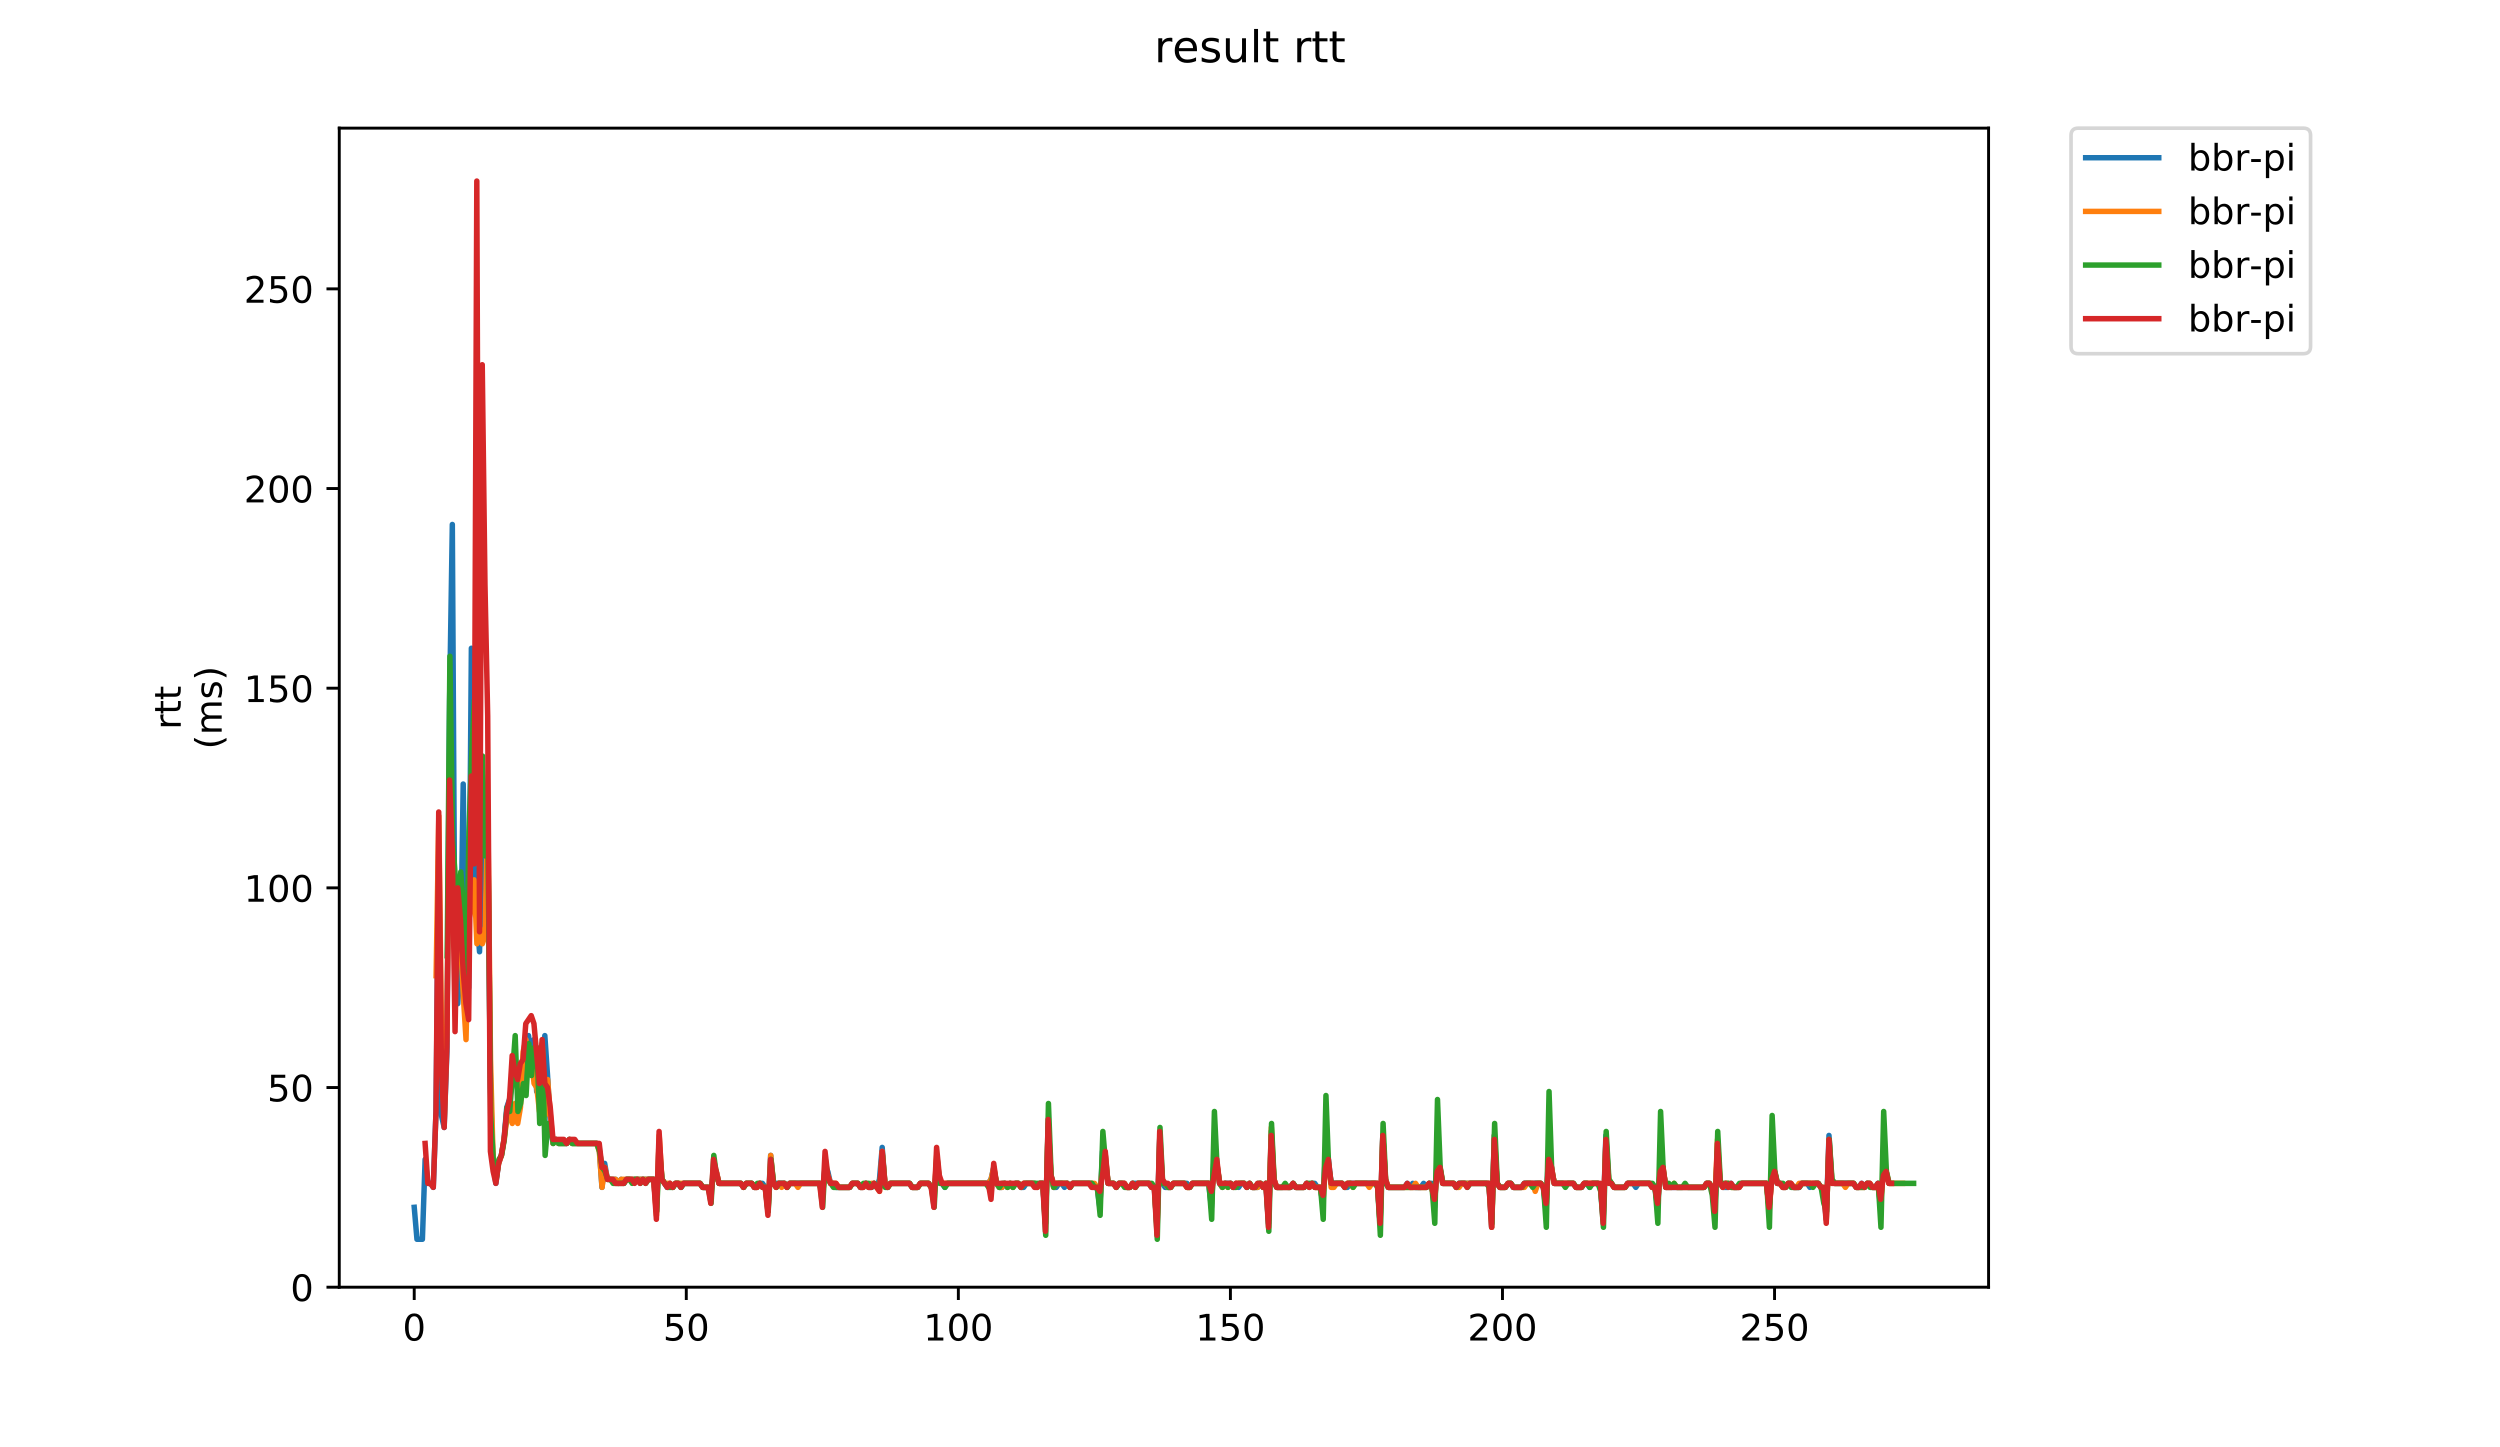 <?xml version="1.0" encoding="utf-8" standalone="no"?>
<!DOCTYPE svg PUBLIC "-//W3C//DTD SVG 1.1//EN"
  "http://www.w3.org/Graphics/SVG/1.1/DTD/svg11.dtd">
<!-- Created with matplotlib (https://matplotlib.org/) -->
<svg height="396pt" version="1.1" viewBox="0 0 684 396" width="684pt" xmlns="http://www.w3.org/2000/svg" xmlns:xlink="http://www.w3.org/1999/xlink">
 <defs>
  <style type="text/css">
*{stroke-linecap:butt;stroke-linejoin:round;}
  </style>
 </defs>
 <g id="figure_1">
  <g id="patch_1">
   <path d="M 0 396 
L 684 396 
L 684 0 
L 0 0 
z
" style="fill:#ffffff;"/>
  </g>
  <g id="axes_1">
   <g id="patch_2">
    <path d="M 92.824 352.174 
L 544.074 352.174 
L 544.074 35.062 
L 92.824 35.062 
z
" style="fill:#ffffff;"/>
   </g>
   <g id="matplotlib.axis_1">
    <g id="xtick_1">
     <g id="line2d_1">
      <defs>
       <path d="M 0 0 
L 0 3.5 
" id="mc54c607e08" style="stroke:#000000;stroke-width:0.8;"/>
      </defs>
      <g>
       <use style="stroke:#000000;stroke-width:0.8;" x="113.331" xlink:href="#mc54c607e08" y="352.174"/>
      </g>
     </g>
     <g id="text_1">
      <!-- 0 -->
      <defs>
       <path d="M 31.781 66.406 
Q 24.172 66.406 20.328 58.906 
Q 16.5 51.422 16.5 36.375 
Q 16.5 21.391 20.328 13.891 
Q 24.172 6.391 31.781 6.391 
Q 39.453 6.391 43.281 13.891 
Q 47.125 21.391 47.125 36.375 
Q 47.125 51.422 43.281 58.906 
Q 39.453 66.406 31.781 66.406 
z
M 31.781 74.219 
Q 44.047 74.219 50.516 64.516 
Q 56.984 54.828 56.984 36.375 
Q 56.984 17.969 50.516 8.266 
Q 44.047 -1.422 31.781 -1.422 
Q 19.531 -1.422 13.062 8.266 
Q 6.594 17.969 6.594 36.375 
Q 6.594 54.828 13.062 64.516 
Q 19.531 74.219 31.781 74.219 
z
" id="DejaVuSans-48"/>
      </defs>
      <g transform="translate(110.15 366.773)scale(0.1 -0.1)">
       <use xlink:href="#DejaVuSans-48"/>
      </g>
     </g>
    </g>
    <g id="xtick_2">
     <g id="line2d_2">
      <g>
       <use style="stroke:#000000;stroke-width:0.8;" x="187.768" xlink:href="#mc54c607e08" y="352.174"/>
      </g>
     </g>
     <g id="text_2">
      <!-- 50 -->
      <defs>
       <path d="M 10.797 72.906 
L 49.516 72.906 
L 49.516 64.594 
L 19.828 64.594 
L 19.828 46.734 
Q 21.969 47.469 24.109 47.828 
Q 26.266 48.188 28.422 48.188 
Q 40.625 48.188 47.75 41.5 
Q 54.891 34.812 54.891 23.391 
Q 54.891 11.625 47.562 5.094 
Q 40.234 -1.422 26.906 -1.422 
Q 22.312 -1.422 17.547 -0.641 
Q 12.797 0.141 7.719 1.703 
L 7.719 11.625 
Q 12.109 9.234 16.797 8.062 
Q 21.484 6.891 26.703 6.891 
Q 35.156 6.891 40.078 11.328 
Q 45.016 15.766 45.016 23.391 
Q 45.016 31 40.078 35.438 
Q 35.156 39.891 26.703 39.891 
Q 22.75 39.891 18.812 39.016 
Q 14.891 38.141 10.797 36.281 
z
" id="DejaVuSans-53"/>
      </defs>
      <g transform="translate(181.405 366.773)scale(0.1 -0.1)">
       <use xlink:href="#DejaVuSans-53"/>
       <use x="63.623" xlink:href="#DejaVuSans-48"/>
      </g>
     </g>
    </g>
    <g id="xtick_3">
     <g id="line2d_3">
      <g>
       <use style="stroke:#000000;stroke-width:0.8;" x="262.204" xlink:href="#mc54c607e08" y="352.174"/>
      </g>
     </g>
     <g id="text_3">
      <!-- 100 -->
      <defs>
       <path d="M 12.406 8.297 
L 28.516 8.297 
L 28.516 63.922 
L 10.984 60.406 
L 10.984 69.391 
L 28.422 72.906 
L 38.281 72.906 
L 38.281 8.297 
L 54.391 8.297 
L 54.391 0 
L 12.406 0 
z
" id="DejaVuSans-49"/>
      </defs>
      <g transform="translate(252.661 366.773)scale(0.1 -0.1)">
       <use xlink:href="#DejaVuSans-49"/>
       <use x="63.623" xlink:href="#DejaVuSans-48"/>
       <use x="127.246" xlink:href="#DejaVuSans-48"/>
      </g>
     </g>
    </g>
    <g id="xtick_4">
     <g id="line2d_4">
      <g>
       <use style="stroke:#000000;stroke-width:0.8;" x="336.641" xlink:href="#mc54c607e08" y="352.174"/>
      </g>
     </g>
     <g id="text_4">
      <!-- 150 -->
      <g transform="translate(327.098 366.773)scale(0.1 -0.1)">
       <use xlink:href="#DejaVuSans-49"/>
       <use x="63.623" xlink:href="#DejaVuSans-53"/>
       <use x="127.246" xlink:href="#DejaVuSans-48"/>
      </g>
     </g>
    </g>
    <g id="xtick_5">
     <g id="line2d_5">
      <g>
       <use style="stroke:#000000;stroke-width:0.8;" x="411.078" xlink:href="#mc54c607e08" y="352.174"/>
      </g>
     </g>
     <g id="text_5">
      <!-- 200 -->
      <defs>
       <path d="M 19.188 8.297 
L 53.609 8.297 
L 53.609 0 
L 7.328 0 
L 7.328 8.297 
Q 12.938 14.109 22.625 23.891 
Q 32.328 33.688 34.812 36.531 
Q 39.547 41.844 41.422 45.531 
Q 43.312 49.219 43.312 52.781 
Q 43.312 58.594 39.234 62.25 
Q 35.156 65.922 28.609 65.922 
Q 23.969 65.922 18.812 64.312 
Q 13.672 62.703 7.812 59.422 
L 7.812 69.391 
Q 13.766 71.781 18.938 73 
Q 24.125 74.219 28.422 74.219 
Q 39.75 74.219 46.484 68.547 
Q 53.219 62.891 53.219 53.422 
Q 53.219 48.922 51.531 44.891 
Q 49.859 40.875 45.406 35.406 
Q 44.188 33.984 37.641 27.219 
Q 31.109 20.453 19.188 8.297 
z
" id="DejaVuSans-50"/>
      </defs>
      <g transform="translate(401.534 366.773)scale(0.1 -0.1)">
       <use xlink:href="#DejaVuSans-50"/>
       <use x="63.623" xlink:href="#DejaVuSans-48"/>
       <use x="127.246" xlink:href="#DejaVuSans-48"/>
      </g>
     </g>
    </g>
    <g id="xtick_6">
     <g id="line2d_6">
      <g>
       <use style="stroke:#000000;stroke-width:0.8;" x="485.515" xlink:href="#mc54c607e08" y="352.174"/>
      </g>
     </g>
     <g id="text_6">
      <!-- 250 -->
      <g transform="translate(475.971 366.773)scale(0.1 -0.1)">
       <use xlink:href="#DejaVuSans-50"/>
       <use x="63.623" xlink:href="#DejaVuSans-53"/>
       <use x="127.246" xlink:href="#DejaVuSans-48"/>
      </g>
     </g>
    </g>
   </g>
   <g id="matplotlib.axis_2">
    <g id="ytick_1">
     <g id="line2d_7">
      <defs>
       <path d="M 0 0 
L -3.5 0 
" id="m0724aa319a" style="stroke:#000000;stroke-width:0.8;"/>
      </defs>
      <g>
       <use style="stroke:#000000;stroke-width:0.8;" x="92.824" xlink:href="#m0724aa319a" y="352.174"/>
      </g>
     </g>
     <g id="text_7">
      <!-- 0 -->
      <g transform="translate(79.461 355.973)scale(0.1 -0.1)">
       <use xlink:href="#DejaVuSans-48"/>
      </g>
     </g>
    </g>
    <g id="ytick_2">
     <g id="line2d_8">
      <g>
       <use style="stroke:#000000;stroke-width:0.8;" x="92.824" xlink:href="#m0724aa319a" y="297.547"/>
      </g>
     </g>
     <g id="text_8">
      <!-- 50 -->
      <g transform="translate(73.099 301.346)scale(0.1 -0.1)">
       <use xlink:href="#DejaVuSans-53"/>
       <use x="63.623" xlink:href="#DejaVuSans-48"/>
      </g>
     </g>
    </g>
    <g id="ytick_3">
     <g id="line2d_9">
      <g>
       <use style="stroke:#000000;stroke-width:0.8;" x="92.824" xlink:href="#m0724aa319a" y="242.92"/>
      </g>
     </g>
     <g id="text_9">
      <!-- 100 -->
      <g transform="translate(66.736 246.719)scale(0.1 -0.1)">
       <use xlink:href="#DejaVuSans-49"/>
       <use x="63.623" xlink:href="#DejaVuSans-48"/>
       <use x="127.246" xlink:href="#DejaVuSans-48"/>
      </g>
     </g>
    </g>
    <g id="ytick_4">
     <g id="line2d_10">
      <g>
       <use style="stroke:#000000;stroke-width:0.8;" x="92.824" xlink:href="#m0724aa319a" y="188.292"/>
      </g>
     </g>
     <g id="text_10">
      <!-- 150 -->
      <g transform="translate(66.736 192.091)scale(0.1 -0.1)">
       <use xlink:href="#DejaVuSans-49"/>
       <use x="63.623" xlink:href="#DejaVuSans-53"/>
       <use x="127.246" xlink:href="#DejaVuSans-48"/>
      </g>
     </g>
    </g>
    <g id="ytick_5">
     <g id="line2d_11">
      <g>
       <use style="stroke:#000000;stroke-width:0.8;" x="92.824" xlink:href="#m0724aa319a" y="133.665"/>
      </g>
     </g>
     <g id="text_11">
      <!-- 200 -->
      <g transform="translate(66.736 137.464)scale(0.1 -0.1)">
       <use xlink:href="#DejaVuSans-50"/>
       <use x="63.623" xlink:href="#DejaVuSans-48"/>
       <use x="127.246" xlink:href="#DejaVuSans-48"/>
      </g>
     </g>
    </g>
    <g id="ytick_6">
     <g id="line2d_12">
      <g>
       <use style="stroke:#000000;stroke-width:0.8;" x="92.824" xlink:href="#m0724aa319a" y="79.038"/>
      </g>
     </g>
     <g id="text_12">
      <!-- 250 -->
      <g transform="translate(66.736 82.837)scale(0.1 -0.1)">
       <use xlink:href="#DejaVuSans-50"/>
       <use x="63.623" xlink:href="#DejaVuSans-53"/>
       <use x="127.246" xlink:href="#DejaVuSans-48"/>
      </g>
     </g>
    </g>
    <g id="text_13">
     <!-- rtt -->
     <defs>
      <path d="M 41.109 46.297 
Q 39.594 47.172 37.812 47.578 
Q 36.031 48 33.891 48 
Q 26.266 48 22.188 43.047 
Q 18.109 38.094 18.109 28.812 
L 18.109 0 
L 9.078 0 
L 9.078 54.688 
L 18.109 54.688 
L 18.109 46.188 
Q 20.953 51.172 25.484 53.578 
Q 30.031 56 36.531 56 
Q 37.453 56 38.578 55.875 
Q 39.703 55.766 41.062 55.516 
z
" id="DejaVuSans-114"/>
      <path d="M 18.312 70.219 
L 18.312 54.688 
L 36.812 54.688 
L 36.812 47.703 
L 18.312 47.703 
L 18.312 18.016 
Q 18.312 11.328 20.141 9.422 
Q 21.969 7.516 27.594 7.516 
L 36.812 7.516 
L 36.812 0 
L 27.594 0 
Q 17.188 0 13.234 3.875 
Q 9.281 7.766 9.281 18.016 
L 9.281 47.703 
L 2.688 47.703 
L 2.688 54.688 
L 9.281 54.688 
L 9.281 70.219 
z
" id="DejaVuSans-116"/>
     </defs>
     <g transform="translate(49.459 199.594)rotate(-90)scale(0.1 -0.1)">
      <use xlink:href="#DejaVuSans-114"/>
      <use x="41.113" xlink:href="#DejaVuSans-116"/>
      <use x="80.322" xlink:href="#DejaVuSans-116"/>
     </g>
     <!-- (ms) -->
     <defs>
      <path d="M 31 75.875 
Q 24.469 64.656 21.281 53.656 
Q 18.109 42.672 18.109 31.391 
Q 18.109 20.125 21.312 9.062 
Q 24.516 -2 31 -13.188 
L 23.188 -13.188 
Q 15.875 -1.703 12.234 9.375 
Q 8.594 20.453 8.594 31.391 
Q 8.594 42.281 12.203 53.312 
Q 15.828 64.359 23.188 75.875 
z
" id="DejaVuSans-40"/>
      <path d="M 52 44.188 
Q 55.375 50.25 60.062 53.125 
Q 64.75 56 71.094 56 
Q 79.641 56 84.281 50.016 
Q 88.922 44.047 88.922 33.016 
L 88.922 0 
L 79.891 0 
L 79.891 32.719 
Q 79.891 40.578 77.094 44.375 
Q 74.312 48.188 68.609 48.188 
Q 61.625 48.188 57.562 43.547 
Q 53.516 38.922 53.516 30.906 
L 53.516 0 
L 44.484 0 
L 44.484 32.719 
Q 44.484 40.625 41.703 44.406 
Q 38.922 48.188 33.109 48.188 
Q 26.219 48.188 22.156 43.531 
Q 18.109 38.875 18.109 30.906 
L 18.109 0 
L 9.078 0 
L 9.078 54.688 
L 18.109 54.688 
L 18.109 46.188 
Q 21.188 51.219 25.484 53.609 
Q 29.781 56 35.688 56 
Q 41.656 56 45.828 52.969 
Q 50 49.953 52 44.188 
z
" id="DejaVuSans-109"/>
      <path d="M 44.281 53.078 
L 44.281 44.578 
Q 40.484 46.531 36.375 47.5 
Q 32.281 48.484 27.875 48.484 
Q 21.188 48.484 17.844 46.438 
Q 14.5 44.391 14.5 40.281 
Q 14.5 37.156 16.891 35.375 
Q 19.281 33.594 26.516 31.984 
L 29.594 31.297 
Q 39.156 29.25 43.188 25.516 
Q 47.219 21.781 47.219 15.094 
Q 47.219 7.469 41.188 3.016 
Q 35.156 -1.422 24.609 -1.422 
Q 20.219 -1.422 15.453 -0.562 
Q 10.688 0.297 5.422 2 
L 5.422 11.281 
Q 10.406 8.688 15.234 7.391 
Q 20.062 6.109 24.812 6.109 
Q 31.156 6.109 34.562 8.281 
Q 37.984 10.453 37.984 14.406 
Q 37.984 18.062 35.516 20.016 
Q 33.062 21.969 24.703 23.781 
L 21.578 24.516 
Q 13.234 26.266 9.516 29.906 
Q 5.812 33.547 5.812 39.891 
Q 5.812 47.609 11.281 51.797 
Q 16.75 56 26.812 56 
Q 31.781 56 36.172 55.266 
Q 40.578 54.547 44.281 53.078 
z
" id="DejaVuSans-115"/>
      <path d="M 8.016 75.875 
L 15.828 75.875 
Q 23.141 64.359 26.781 53.312 
Q 30.422 42.281 30.422 31.391 
Q 30.422 20.453 26.781 9.375 
Q 23.141 -1.703 15.828 -13.188 
L 8.016 -13.188 
Q 14.5 -2 17.703 9.062 
Q 20.906 20.125 20.906 31.391 
Q 20.906 42.672 17.703 53.656 
Q 14.5 64.656 8.016 75.875 
z
" id="DejaVuSans-41"/>
     </defs>
     <g transform="translate(60.657 204.995)rotate(-90)scale(0.1 -0.1)">
      <use xlink:href="#DejaVuSans-40"/>
      <use x="39.014" xlink:href="#DejaVuSans-109"/>
      <use x="136.426" xlink:href="#DejaVuSans-115"/>
      <use x="188.525" xlink:href="#DejaVuSans-41"/>
     </g>
    </g>
   </g>
   <g id="line2d_13">
    <path clip-path="url(#pf3ea053a71)" d="M 113.335 330.323 
L 114.08 339.064 
L 115.568 339.064 
L 116.313 317.213 
L 117.057 323.768 
L 117.801 323.768 
L 118.546 324.861 
L 119.29 304.102 
L 120.035 233.087 
L 120.779 305.195 
L 121.523 308.472 
L 122.268 287.714 
L 123.012 191.57 
L 123.756 143.498 
L 124.501 271.326 
L 125.245 274.603 
L 125.99 262.585 
L 126.734 214.513 
L 127.478 272.418 
L 128.223 270.233 
L 128.967 177.367 
L 129.711 234.179 
L 130.456 251.66 
L 131.2 260.4 
L 131.944 234.179 
L 132.689 234.179 
L 133.433 224.346 
L 134.178 297.547 
L 134.922 318.305 
L 135.666 323.768 
L 136.411 318.305 
L 137.155 316.12 
L 137.899 311.75 
L 138.644 303.01 
L 139.388 300.824 
L 140.133 296.454 
L 140.877 294.269 
L 141.621 294.269 
L 142.366 293.177 
L 143.11 295.362 
L 143.854 285.529 
L 144.599 283.344 
L 145.343 288.806 
L 146.087 284.436 
L 146.832 298.639 
L 147.576 298.639 
L 148.321 292.084 
L 149.065 283.344 
L 149.809 294.269 
L 150.554 307.38 
L 151.298 312.842 
L 152.042 311.75 
L 152.787 312.842 
L 155.02 312.842 
L 155.764 311.75 
L 156.509 312.842 
L 163.208 312.842 
L 163.952 313.935 
L 164.697 324.861 
L 165.441 318.305 
L 166.185 322.675 
L 168.419 322.675 
L 169.163 323.768 
L 169.907 322.675 
L 170.652 323.768 
L 171.396 322.675 
L 178.84 322.675 
L 179.584 331.416 
L 180.328 312.842 
L 181.073 322.675 
L 182.562 324.861 
L 183.306 323.768 
L 184.05 324.861 
L 184.795 323.768 
L 185.539 323.768 
L 186.283 324.861 
L 187.028 323.768 
L 191.494 323.768 
L 192.238 324.861 
L 193.727 324.861 
L 194.471 327.046 
L 195.216 320.49 
L 195.96 320.49 
L 196.705 323.768 
L 202.659 323.768 
L 203.404 324.861 
L 204.148 323.768 
L 205.637 323.768 
L 206.381 324.861 
L 207.126 324.861 
L 207.87 323.768 
L 208.614 323.768 
L 209.359 324.861 
L 210.103 331.416 
L 210.848 316.12 
L 211.592 323.768 
L 214.569 323.768 
L 215.314 324.861 
L 216.058 323.768 
L 224.246 323.768 
L 224.991 327.046 
L 225.735 319.398 
L 226.479 320.49 
L 227.224 323.768 
L 227.968 323.768 
L 228.712 324.861 
L 232.434 324.861 
L 233.179 323.768 
L 234.667 323.768 
L 235.412 324.861 
L 236.156 324.861 
L 236.9 323.768 
L 237.645 324.861 
L 238.389 324.861 
L 239.133 323.768 
L 239.878 324.861 
L 240.622 322.675 
L 241.367 313.935 
L 242.111 323.768 
L 242.855 324.861 
L 243.6 323.768 
L 248.81 323.768 
L 249.555 324.861 
L 251.043 324.861 
L 251.788 323.768 
L 254.021 323.768 
L 254.765 324.861 
L 255.51 327.046 
L 256.254 318.305 
L 256.998 322.675 
L 258.487 324.861 
L 259.231 323.768 
L 270.397 323.768 
L 271.141 322.675 
L 271.886 319.398 
L 272.63 323.768 
L 273.374 324.861 
L 274.119 324.861 
L 274.863 323.768 
L 275.608 324.861 
L 276.352 323.768 
L 277.096 324.861 
L 277.841 323.768 
L 278.585 323.768 
L 279.329 324.861 
L 280.074 324.861 
L 280.818 323.768 
L 283.051 323.768 
L 283.796 324.861 
L 284.54 323.768 
L 285.284 323.768 
L 286.029 334.693 
L 286.773 308.472 
L 287.517 321.583 
L 288.262 324.861 
L 289.006 324.861 
L 289.751 323.768 
L 290.495 323.768 
L 291.239 324.861 
L 291.984 323.768 
L 292.728 324.861 
L 293.472 323.768 
L 298.683 323.768 
L 299.427 324.861 
L 300.172 324.861 
L 300.916 330.323 
L 301.66 315.028 
L 302.405 316.12 
L 303.149 323.768 
L 304.638 323.768 
L 305.382 324.861 
L 306.127 323.768 
L 307.615 323.768 
L 308.36 324.861 
L 309.104 324.861 
L 309.848 323.768 
L 314.315 323.768 
L 315.059 324.861 
L 315.803 324.861 
L 316.548 335.786 
L 317.292 311.75 
L 318.037 323.768 
L 318.781 324.861 
L 320.27 324.861 
L 321.014 323.768 
L 324.736 323.768 
L 325.48 324.861 
L 326.225 323.768 
L 330.691 323.768 
L 331.435 330.323 
L 332.18 316.12 
L 332.924 318.305 
L 333.668 323.768 
L 334.413 324.861 
L 335.157 323.768 
L 336.646 323.768 
L 337.39 324.861 
L 338.134 323.768 
L 338.879 324.861 
L 339.623 323.768 
L 340.368 323.768 
L 341.112 324.861 
L 341.856 323.768 
L 342.601 324.861 
L 344.089 324.861 
L 344.834 323.768 
L 345.578 324.861 
L 346.323 323.768 
L 347.067 334.693 
L 347.811 309.565 
L 348.556 322.675 
L 349.3 324.861 
L 353.022 324.861 
L 353.766 323.768 
L 354.511 324.861 
L 356.744 324.861 
L 357.488 323.768 
L 358.232 324.861 
L 358.977 323.768 
L 359.721 323.768 
L 360.466 324.861 
L 361.21 324.861 
L 361.954 329.231 
L 362.699 313.935 
L 363.443 317.213 
L 364.187 323.768 
L 367.165 323.768 
L 367.909 324.861 
L 368.654 324.861 
L 369.398 323.768 
L 376.842 323.768 
L 377.586 334.693 
L 378.33 310.657 
L 379.075 322.675 
L 379.819 324.861 
L 384.285 324.861 
L 385.03 323.768 
L 385.774 324.861 
L 386.518 323.768 
L 387.263 324.861 
L 388.752 324.861 
L 389.496 323.768 
L 390.24 324.861 
L 390.985 323.768 
L 391.729 323.768 
L 392.473 330.323 
L 393.218 317.213 
L 393.962 319.398 
L 394.706 323.768 
L 397.684 323.768 
L 398.428 324.861 
L 399.173 323.768 
L 407.361 323.768 
L 408.105 335.786 
L 408.849 310.657 
L 409.594 323.768 
L 410.338 324.861 
L 411.827 324.861 
L 412.571 323.768 
L 413.316 323.768 
L 414.06 324.861 
L 416.293 324.861 
L 417.037 323.768 
L 421.504 323.768 
L 422.248 324.861 
L 422.992 331.416 
L 423.737 313.935 
L 424.481 319.398 
L 425.226 323.768 
L 430.436 323.768 
L 431.18 324.861 
L 432.669 324.861 
L 433.414 323.768 
L 434.158 323.768 
L 434.902 324.861 
L 435.647 323.768 
L 437.135 323.768 
L 437.88 324.861 
L 438.624 333.601 
L 439.369 310.657 
L 440.113 322.675 
L 441.602 324.861 
L 444.579 324.861 
L 445.323 323.768 
L 446.812 323.768 
L 447.557 324.861 
L 448.301 323.768 
L 451.278 323.768 
L 452.023 324.861 
L 452.767 324.861 
L 453.512 330.323 
L 454.256 319.398 
L 455 319.398 
L 455.745 324.861 
L 466.166 324.861 
L 466.91 323.768 
L 467.655 323.768 
L 468.399 324.861 
L 469.143 331.416 
L 469.888 315.028 
L 470.632 323.768 
L 471.376 324.861 
L 472.865 324.861 
L 473.609 323.768 
L 474.354 324.861 
L 475.843 324.861 
L 476.587 323.768 
L 483.286 323.768 
L 484.031 330.323 
L 484.775 322.675 
L 485.519 320.49 
L 486.264 323.768 
L 487.008 323.768 
L 487.752 324.861 
L 488.497 324.861 
L 489.241 323.768 
L 489.986 323.768 
L 490.73 324.861 
L 492.219 324.861 
L 492.963 323.768 
L 494.452 323.768 
L 495.196 324.861 
L 495.941 323.768 
L 497.429 323.768 
L 498.918 325.953 
L 499.662 333.601 
L 500.407 310.657 
L 501.151 322.675 
L 501.895 323.768 
L 507.106 323.768 
L 507.85 324.861 
L 508.595 324.861 
L 509.339 323.768 
L 510.084 324.861 
L 510.828 323.768 
L 511.572 323.768 
L 512.317 324.861 
L 513.061 324.861 
L 513.805 323.768 
L 514.55 330.323 
L 514.55 330.323 
" style="fill:none;stroke:#1f77b4;stroke-linecap:square;stroke-width:1.5;"/>
   </g>
   <g id="line2d_14">
    <path clip-path="url(#pf3ea053a71)" d="M 119.316 266.956 
L 120.06 223.254 
L 120.804 284.436 
L 121.549 306.287 
L 122.293 280.066 
L 123.037 205.773 
L 123.782 248.382 
L 124.526 257.123 
L 125.27 258.215 
L 126.015 257.123 
L 126.759 272.418 
L 127.504 284.436 
L 128.248 251.66 
L 128.992 248.382 
L 129.737 240.734 
L 130.481 258.215 
L 131.225 253.845 
L 131.97 258.215 
L 132.714 256.03 
L 133.459 221.069 
L 134.203 289.899 
L 134.947 318.305 
L 135.692 322.675 
L 136.436 318.305 
L 137.18 316.12 
L 137.925 311.75 
L 138.669 306.287 
L 139.413 305.195 
L 140.158 307.38 
L 140.902 301.917 
L 141.647 307.38 
L 142.391 303.01 
L 143.135 287.714 
L 143.88 284.436 
L 144.624 290.992 
L 145.368 288.806 
L 146.113 296.454 
L 146.857 297.547 
L 147.602 304.102 
L 148.346 285.529 
L 149.09 305.195 
L 149.835 295.362 
L 150.579 305.195 
L 151.323 312.842 
L 152.068 311.75 
L 152.812 312.842 
L 155.045 312.842 
L 155.79 311.75 
L 156.534 312.842 
L 163.233 312.842 
L 163.978 315.028 
L 164.722 324.861 
L 165.466 319.398 
L 166.211 322.675 
L 168.444 322.675 
L 169.188 323.768 
L 169.933 322.675 
L 178.865 322.675 
L 179.609 332.508 
L 180.354 310.657 
L 181.098 322.675 
L 181.842 323.768 
L 183.331 323.768 
L 184.076 324.861 
L 184.82 323.768 
L 191.519 323.768 
L 192.264 324.861 
L 193.752 324.861 
L 194.497 325.953 
L 195.241 321.583 
L 195.985 320.49 
L 196.73 323.768 
L 202.685 323.768 
L 203.429 324.861 
L 204.173 323.768 
L 205.662 323.768 
L 206.407 324.861 
L 207.151 324.861 
L 207.895 323.768 
L 208.64 324.861 
L 209.384 324.861 
L 210.128 331.416 
L 210.873 316.12 
L 211.617 323.768 
L 212.362 324.861 
L 213.106 323.768 
L 213.85 324.861 
L 214.595 323.768 
L 215.339 324.861 
L 216.083 323.768 
L 217.572 323.768 
L 218.316 324.861 
L 219.061 323.768 
L 224.271 323.768 
L 225.016 327.046 
L 225.76 320.49 
L 226.505 321.583 
L 227.249 323.768 
L 228.738 323.768 
L 229.482 324.861 
L 232.459 324.861 
L 233.204 323.768 
L 234.693 323.768 
L 235.437 324.861 
L 236.181 324.861 
L 236.926 323.768 
L 237.67 324.861 
L 238.414 323.768 
L 239.159 323.768 
L 240.648 325.953 
L 241.392 315.028 
L 242.136 323.768 
L 242.881 324.861 
L 243.625 323.768 
L 248.836 323.768 
L 249.58 324.861 
L 251.069 324.861 
L 251.813 323.768 
L 254.046 323.768 
L 254.791 324.861 
L 255.535 328.138 
L 256.279 316.12 
L 257.024 322.675 
L 257.768 323.768 
L 270.422 323.768 
L 271.167 322.675 
L 271.911 319.398 
L 272.655 323.768 
L 273.4 324.861 
L 274.144 324.861 
L 274.888 323.768 
L 275.633 324.861 
L 276.377 323.768 
L 277.122 324.861 
L 277.866 323.768 
L 278.61 323.768 
L 279.355 324.861 
L 280.099 323.768 
L 283.077 323.768 
L 283.821 324.861 
L 284.565 323.768 
L 285.31 323.768 
L 286.054 334.693 
L 286.798 307.38 
L 287.543 321.583 
L 288.287 324.861 
L 289.031 323.768 
L 292.009 323.768 
L 292.753 324.861 
L 293.498 323.768 
L 299.453 323.768 
L 300.197 324.861 
L 300.941 329.231 
L 301.686 316.12 
L 302.43 316.12 
L 303.174 323.768 
L 304.663 323.768 
L 305.408 324.861 
L 306.152 323.768 
L 307.641 323.768 
L 308.385 324.861 
L 309.129 324.861 
L 309.874 323.768 
L 310.618 324.861 
L 311.363 323.768 
L 314.34 323.768 
L 315.084 324.861 
L 315.829 324.861 
L 316.573 335.786 
L 317.317 311.75 
L 318.062 323.768 
L 318.806 323.768 
L 319.551 324.861 
L 320.295 324.861 
L 321.039 323.768 
L 324.017 323.768 
L 324.761 324.861 
L 325.506 324.861 
L 326.25 323.768 
L 330.716 323.768 
L 331.46 329.231 
L 332.205 317.213 
L 332.949 318.305 
L 333.694 323.768 
L 334.438 324.861 
L 335.182 323.768 
L 335.927 324.861 
L 336.671 323.768 
L 337.415 324.861 
L 338.16 323.768 
L 340.393 323.768 
L 341.137 324.861 
L 341.882 323.768 
L 342.626 324.861 
L 344.115 324.861 
L 344.859 323.768 
L 345.603 324.861 
L 346.348 323.768 
L 347.092 333.601 
L 347.837 308.472 
L 348.581 322.675 
L 349.325 324.861 
L 353.047 324.861 
L 353.792 323.768 
L 354.536 324.861 
L 356.769 324.861 
L 357.513 323.768 
L 358.258 324.861 
L 359.002 323.768 
L 359.746 324.861 
L 361.235 324.861 
L 361.98 329.231 
L 362.724 315.028 
L 363.468 318.305 
L 364.213 324.861 
L 364.957 324.861 
L 365.701 323.768 
L 367.19 323.768 
L 367.935 324.861 
L 368.679 323.768 
L 369.423 323.768 
L 370.168 324.861 
L 370.912 323.768 
L 373.889 323.768 
L 374.634 324.861 
L 375.378 323.768 
L 376.867 323.768 
L 377.611 334.693 
L 378.356 310.657 
L 379.1 322.675 
L 379.844 324.861 
L 386.544 324.861 
L 387.288 323.768 
L 388.032 324.861 
L 390.266 324.861 
L 391.01 323.768 
L 391.754 324.861 
L 392.499 329.231 
L 393.243 318.305 
L 393.987 319.398 
L 394.732 323.768 
L 397.709 323.768 
L 398.454 324.861 
L 399.198 324.861 
L 399.942 323.768 
L 407.386 323.768 
L 408.13 335.786 
L 408.875 310.657 
L 409.619 323.768 
L 410.363 324.861 
L 411.852 324.861 
L 412.597 323.768 
L 413.341 323.768 
L 414.085 324.861 
L 417.063 324.861 
L 417.807 323.768 
L 419.296 323.768 
L 420.04 325.953 
L 420.785 323.768 
L 421.529 323.768 
L 422.273 324.861 
L 423.018 330.323 
L 423.762 316.12 
L 424.506 319.398 
L 425.251 323.768 
L 430.461 323.768 
L 431.206 324.861 
L 432.695 324.861 
L 433.439 323.768 
L 437.161 323.768 
L 437.905 324.861 
L 438.649 332.508 
L 439.394 311.75 
L 440.138 322.675 
L 441.627 324.861 
L 444.604 324.861 
L 445.349 323.768 
L 451.304 323.768 
L 452.048 324.861 
L 452.792 324.861 
L 453.537 329.231 
L 454.281 319.398 
L 455.026 319.398 
L 455.77 324.861 
L 457.259 324.861 
L 458.003 323.768 
L 458.747 324.861 
L 466.191 324.861 
L 466.935 323.768 
L 467.68 323.768 
L 468.424 324.861 
L 469.169 329.231 
L 469.913 311.75 
L 470.657 323.768 
L 471.402 324.861 
L 472.146 323.768 
L 472.89 323.768 
L 473.635 324.861 
L 475.868 324.861 
L 476.612 323.768 
L 483.312 323.768 
L 484.056 331.416 
L 484.8 321.583 
L 485.545 320.49 
L 486.289 323.768 
L 487.033 323.768 
L 487.778 324.861 
L 488.522 324.861 
L 489.267 323.768 
L 490.011 323.768 
L 490.755 324.861 
L 491.5 324.861 
L 492.244 323.768 
L 497.455 323.768 
L 498.199 324.861 
L 498.943 324.861 
L 499.688 333.601 
L 500.432 311.75 
L 501.176 322.675 
L 501.921 323.768 
L 504.154 323.768 
L 504.898 324.861 
L 505.643 323.768 
L 507.131 323.768 
L 507.876 324.861 
L 510.109 324.861 
L 510.853 323.768 
L 511.598 323.768 
L 512.342 324.861 
L 513.831 324.861 
L 514.575 329.231 
L 515.319 319.398 
L 516.064 320.49 
L 516.808 323.768 
L 520.53 323.768 
L 520.53 323.768 
" style="fill:none;stroke:#ff7f0e;stroke-linecap:square;stroke-width:1.5;"/>
   </g>
   <g id="line2d_15">
    <path clip-path="url(#pf3ea053a71)" d="M 122.348 261.493 
L 123.092 179.552 
L 123.837 229.809 
L 125.326 250.567 
L 126.07 238.549 
L 126.814 248.382 
L 127.559 273.511 
L 128.303 227.624 
L 129.047 206.865 
L 129.792 191.57 
L 130.536 199.218 
L 131.28 239.642 
L 132.025 206.865 
L 132.769 234.179 
L 133.514 231.994 
L 134.258 305.195 
L 135.002 318.305 
L 135.747 322.675 
L 136.491 317.213 
L 137.235 316.12 
L 137.98 311.75 
L 138.724 303.01 
L 139.469 304.102 
L 140.957 283.344 
L 141.702 304.102 
L 142.446 301.917 
L 143.19 296.454 
L 143.935 299.732 
L 144.679 285.529 
L 145.423 294.269 
L 146.168 286.621 
L 146.912 286.621 
L 147.657 307.38 
L 148.401 286.621 
L 149.145 316.12 
L 149.89 307.38 
L 150.634 308.472 
L 151.378 312.842 
L 152.123 311.75 
L 152.867 312.842 
L 155.1 312.842 
L 155.845 311.75 
L 156.589 312.842 
L 163.288 312.842 
L 164.033 315.028 
L 164.777 319.398 
L 165.521 320.49 
L 166.266 322.675 
L 167.01 322.675 
L 167.755 323.768 
L 170.732 323.768 
L 171.476 322.675 
L 172.221 322.675 
L 172.965 323.768 
L 173.709 322.675 
L 174.454 322.675 
L 175.198 323.768 
L 175.943 322.675 
L 176.687 323.768 
L 177.431 322.675 
L 178.92 322.675 
L 179.664 331.416 
L 180.409 315.028 
L 181.153 322.675 
L 182.642 324.861 
L 184.131 324.861 
L 184.875 323.768 
L 185.619 323.768 
L 186.364 324.861 
L 187.108 323.768 
L 191.574 323.768 
L 192.319 324.861 
L 193.807 324.861 
L 194.552 329.231 
L 195.296 316.12 
L 196.041 321.583 
L 196.785 323.768 
L 202.74 323.768 
L 203.484 324.861 
L 204.229 323.768 
L 205.717 323.768 
L 206.462 324.861 
L 207.206 323.768 
L 207.95 323.768 
L 208.695 324.861 
L 209.439 324.861 
L 210.184 331.416 
L 210.928 317.213 
L 211.672 323.768 
L 212.417 324.861 
L 213.161 323.768 
L 214.65 323.768 
L 215.394 324.861 
L 216.138 323.768 
L 224.327 323.768 
L 225.071 330.323 
L 225.815 317.213 
L 226.56 322.675 
L 228.048 324.861 
L 232.515 324.861 
L 233.259 323.768 
L 234.748 323.768 
L 235.492 324.861 
L 236.236 323.768 
L 237.725 323.768 
L 238.47 324.861 
L 239.214 323.768 
L 239.958 324.861 
L 240.703 324.861 
L 241.447 316.12 
L 242.191 324.861 
L 242.936 324.861 
L 243.68 323.768 
L 248.891 323.768 
L 249.635 324.861 
L 251.124 324.861 
L 251.868 323.768 
L 254.101 323.768 
L 254.846 324.861 
L 255.59 330.323 
L 256.334 316.12 
L 257.079 323.768 
L 257.823 323.768 
L 258.567 324.861 
L 259.312 323.768 
L 269.733 323.768 
L 270.477 324.861 
L 271.222 323.768 
L 271.966 320.49 
L 272.71 323.768 
L 273.455 324.861 
L 274.199 323.768 
L 274.944 323.768 
L 275.688 324.861 
L 276.432 323.768 
L 277.177 324.861 
L 277.921 323.768 
L 278.665 323.768 
L 279.41 324.861 
L 280.154 323.768 
L 285.365 323.768 
L 286.109 337.971 
L 286.853 301.917 
L 287.598 321.583 
L 288.342 324.861 
L 289.087 323.768 
L 292.064 323.768 
L 292.808 324.861 
L 293.553 323.768 
L 298.763 323.768 
L 299.508 324.861 
L 300.252 324.861 
L 300.996 332.508 
L 301.741 309.565 
L 302.485 318.305 
L 303.23 323.768 
L 304.718 323.768 
L 305.463 324.861 
L 306.207 323.768 
L 306.951 323.768 
L 307.696 324.861 
L 309.185 324.861 
L 309.929 323.768 
L 310.673 324.861 
L 311.418 323.768 
L 315.139 323.768 
L 315.884 324.861 
L 316.628 339.064 
L 317.373 308.472 
L 318.117 323.768 
L 318.861 323.768 
L 319.606 324.861 
L 320.35 324.861 
L 321.094 323.768 
L 324.072 323.768 
L 324.816 324.861 
L 325.561 324.861 
L 326.305 323.768 
L 330.771 323.768 
L 331.516 333.601 
L 332.26 304.102 
L 333.004 319.398 
L 333.749 323.768 
L 334.493 324.861 
L 335.237 323.768 
L 335.982 324.861 
L 336.726 323.768 
L 337.47 324.861 
L 338.215 324.861 
L 338.959 323.768 
L 340.448 323.768 
L 341.192 324.861 
L 341.937 323.768 
L 342.681 324.861 
L 343.425 324.861 
L 344.17 323.768 
L 344.914 323.768 
L 345.659 324.861 
L 346.403 323.768 
L 347.147 336.879 
L 347.892 307.38 
L 348.636 323.768 
L 349.38 324.861 
L 350.869 324.861 
L 351.613 323.768 
L 352.358 324.861 
L 353.102 324.861 
L 353.847 323.768 
L 354.591 324.861 
L 356.824 324.861 
L 357.568 323.768 
L 359.057 323.768 
L 359.802 324.861 
L 361.29 324.861 
L 362.035 333.601 
L 362.779 299.732 
L 363.523 319.398 
L 364.268 323.768 
L 367.245 323.768 
L 367.99 324.861 
L 368.734 323.768 
L 369.478 323.768 
L 370.223 324.861 
L 370.967 323.768 
L 376.178 323.768 
L 376.922 324.861 
L 377.666 337.971 
L 378.411 307.38 
L 379.155 323.768 
L 379.899 324.861 
L 390.321 324.861 
L 391.065 323.768 
L 391.809 324.861 
L 392.554 334.693 
L 393.298 300.824 
L 394.042 319.398 
L 394.787 323.768 
L 397.764 323.768 
L 398.509 324.861 
L 399.253 323.768 
L 400.742 323.768 
L 401.486 324.861 
L 402.231 323.768 
L 406.697 323.768 
L 407.441 324.861 
L 408.185 334.693 
L 408.93 307.38 
L 409.674 323.768 
L 410.419 324.861 
L 411.907 324.861 
L 412.652 323.768 
L 413.396 323.768 
L 414.14 324.861 
L 416.374 324.861 
L 417.118 323.768 
L 418.607 323.768 
L 419.351 324.861 
L 420.095 323.768 
L 421.584 323.768 
L 422.328 324.861 
L 423.073 335.786 
L 423.817 298.639 
L 424.562 320.49 
L 425.306 323.768 
L 427.539 323.768 
L 428.283 324.861 
L 429.028 323.768 
L 430.517 323.768 
L 431.261 324.861 
L 432.75 324.861 
L 433.494 323.768 
L 434.238 323.768 
L 434.983 324.861 
L 435.727 323.768 
L 437.216 323.768 
L 437.96 325.953 
L 438.705 335.786 
L 439.449 309.565 
L 440.193 322.675 
L 441.682 324.861 
L 444.66 324.861 
L 445.404 323.768 
L 452.103 323.768 
L 452.848 324.861 
L 453.592 334.693 
L 454.336 304.102 
L 455.081 320.49 
L 455.825 324.861 
L 456.569 323.768 
L 457.314 324.861 
L 458.058 323.768 
L 458.803 324.861 
L 460.291 324.861 
L 461.036 323.768 
L 461.78 324.861 
L 466.246 324.861 
L 466.991 323.768 
L 467.735 323.768 
L 468.479 327.046 
L 469.224 335.786 
L 469.968 309.565 
L 470.712 323.768 
L 472.946 323.768 
L 473.69 324.861 
L 475.179 324.861 
L 475.923 323.768 
L 483.367 323.768 
L 484.111 335.786 
L 484.855 305.195 
L 485.6 320.49 
L 486.344 323.768 
L 487.833 323.768 
L 488.577 324.861 
L 489.322 323.768 
L 490.066 324.861 
L 492.299 324.861 
L 493.043 323.768 
L 495.277 323.768 
L 496.021 324.861 
L 496.765 323.768 
L 497.51 323.768 
L 498.254 324.861 
L 498.998 329.231 
L 499.743 331.416 
L 500.487 311.75 
L 501.231 322.675 
L 501.976 323.768 
L 507.186 323.768 
L 507.931 324.861 
L 510.164 324.861 
L 510.908 323.768 
L 511.653 324.861 
L 513.141 324.861 
L 513.886 323.768 
L 514.63 335.786 
L 515.374 304.102 
L 516.119 320.49 
L 516.863 323.768 
L 523.563 323.768 
L 523.563 323.768 
" style="fill:none;stroke:#2ca02c;stroke-linecap:square;stroke-width:1.5;"/>
   </g>
   <g id="line2d_16">
    <path clip-path="url(#pf3ea053a71)" d="M 116.311 312.842 
L 117.056 323.768 
L 117.8 323.768 
L 118.544 324.861 
L 119.289 304.102 
L 120.033 222.161 
L 120.777 292.084 
L 121.522 308.472 
L 122.266 286.621 
L 123.011 213.421 
L 123.755 233.087 
L 124.499 282.251 
L 125.244 242.92 
L 125.988 251.66 
L 126.732 265.863 
L 127.477 274.603 
L 128.221 278.974 
L 128.966 212.328 
L 129.71 236.364 
L 130.454 49.539 
L 131.199 254.938 
L 131.943 99.796 
L 132.687 159.886 
L 133.432 195.94 
L 134.176 315.028 
L 134.92 320.49 
L 135.665 323.768 
L 136.409 318.305 
L 137.154 316.12 
L 137.898 311.75 
L 138.642 304.102 
L 139.387 300.824 
L 140.131 288.806 
L 140.875 293.177 
L 141.62 295.362 
L 142.364 290.992 
L 143.109 289.899 
L 143.853 280.066 
L 145.342 277.881 
L 146.086 280.066 
L 147.575 296.454 
L 148.319 284.436 
L 149.063 296.454 
L 149.808 297.547 
L 150.552 303.01 
L 151.297 311.75 
L 154.274 311.75 
L 155.018 312.842 
L 155.763 311.75 
L 157.252 311.75 
L 157.996 312.842 
L 163.951 312.842 
L 164.695 319.398 
L 165.44 319.398 
L 166.184 322.675 
L 167.673 322.675 
L 168.417 323.768 
L 170.65 323.768 
L 171.395 322.675 
L 172.883 322.675 
L 173.628 323.768 
L 174.372 322.675 
L 175.116 323.768 
L 175.861 322.675 
L 176.605 323.768 
L 177.349 322.675 
L 178.838 322.675 
L 179.583 333.601 
L 180.327 309.565 
L 181.071 322.675 
L 182.56 324.861 
L 183.304 323.768 
L 184.049 324.861 
L 184.793 323.768 
L 185.537 323.768 
L 186.282 324.861 
L 187.026 323.768 
L 191.492 323.768 
L 192.237 324.861 
L 193.726 324.861 
L 194.47 329.231 
L 195.214 317.213 
L 196.703 323.768 
L 202.658 323.768 
L 203.402 324.861 
L 204.147 323.768 
L 205.635 323.768 
L 206.38 324.861 
L 207.124 324.861 
L 207.869 323.768 
L 208.613 324.861 
L 209.357 324.861 
L 210.102 332.508 
L 210.846 317.213 
L 211.59 323.768 
L 212.335 324.861 
L 213.079 323.768 
L 214.568 323.768 
L 215.312 324.861 
L 216.057 323.768 
L 224.245 323.768 
L 224.989 330.323 
L 225.733 315.028 
L 226.478 321.583 
L 227.222 323.768 
L 228.711 323.768 
L 229.455 324.861 
L 232.433 324.861 
L 233.177 323.768 
L 234.666 323.768 
L 235.41 324.861 
L 236.155 324.861 
L 236.899 323.768 
L 237.643 324.861 
L 238.388 324.861 
L 239.132 323.768 
L 240.621 325.953 
L 241.365 315.028 
L 242.109 323.768 
L 242.854 324.861 
L 243.598 323.768 
L 248.809 323.768 
L 249.553 324.861 
L 251.042 324.861 
L 251.786 323.768 
L 254.019 323.768 
L 254.764 324.861 
L 255.508 330.323 
L 256.252 313.935 
L 256.997 321.583 
L 257.741 323.768 
L 270.395 323.768 
L 271.14 328.138 
L 271.884 318.305 
L 272.629 323.768 
L 278.584 323.768 
L 279.328 324.861 
L 280.072 323.768 
L 282.305 323.768 
L 283.05 324.861 
L 283.794 324.861 
L 284.538 323.768 
L 285.283 323.768 
L 286.027 336.879 
L 286.772 306.287 
L 287.516 321.583 
L 288.26 323.768 
L 291.982 323.768 
L 292.727 324.861 
L 293.471 323.768 
L 297.937 323.768 
L 298.681 324.861 
L 300.17 324.861 
L 300.915 325.953 
L 301.659 321.583 
L 302.403 315.028 
L 303.148 323.768 
L 304.636 323.768 
L 305.381 324.861 
L 306.125 323.768 
L 307.614 323.768 
L 308.358 324.861 
L 309.103 324.861 
L 309.847 323.768 
L 310.591 324.861 
L 311.336 323.768 
L 314.313 323.768 
L 315.058 324.861 
L 315.802 324.861 
L 316.546 337.971 
L 317.291 309.565 
L 318.035 322.675 
L 318.779 323.768 
L 319.524 323.768 
L 320.268 324.861 
L 321.013 323.768 
L 323.99 323.768 
L 324.734 324.861 
L 325.479 324.861 
L 326.223 323.768 
L 330.689 323.768 
L 331.434 325.953 
L 332.922 317.213 
L 333.667 323.768 
L 336.644 323.768 
L 337.389 324.861 
L 338.133 323.768 
L 340.366 323.768 
L 341.11 324.861 
L 341.855 323.768 
L 342.599 324.861 
L 343.344 324.861 
L 344.088 323.768 
L 344.832 323.768 
L 345.577 324.861 
L 346.321 323.768 
L 347.065 335.786 
L 347.81 310.657 
L 348.554 322.675 
L 349.299 324.861 
L 353.02 324.861 
L 353.765 323.768 
L 354.509 324.861 
L 356.742 324.861 
L 357.487 323.768 
L 358.231 324.861 
L 358.975 323.768 
L 359.72 324.861 
L 361.208 324.861 
L 361.953 327.046 
L 362.697 319.398 
L 363.441 317.213 
L 364.186 323.768 
L 367.163 323.768 
L 367.908 324.861 
L 368.652 323.768 
L 376.84 323.768 
L 377.584 334.693 
L 378.329 310.657 
L 379.073 322.675 
L 379.818 324.861 
L 384.284 324.861 
L 385.028 323.768 
L 385.773 324.861 
L 390.239 324.861 
L 390.983 323.768 
L 391.727 324.861 
L 392.472 328.138 
L 393.216 320.49 
L 393.961 319.398 
L 394.705 323.768 
L 397.682 323.768 
L 398.427 324.861 
L 399.171 323.768 
L 400.66 323.768 
L 401.404 324.861 
L 402.149 323.768 
L 407.359 323.768 
L 408.104 335.786 
L 408.848 311.75 
L 409.592 323.768 
L 410.337 324.861 
L 411.825 324.861 
L 412.57 323.768 
L 413.314 323.768 
L 414.059 324.861 
L 416.292 324.861 
L 417.036 323.768 
L 421.502 323.768 
L 422.247 324.861 
L 422.991 329.231 
L 423.735 317.213 
L 424.48 319.398 
L 425.224 323.768 
L 430.435 323.768 
L 431.179 324.861 
L 432.668 324.861 
L 433.412 323.768 
L 437.878 323.768 
L 438.623 334.693 
L 439.367 311.75 
L 440.111 323.768 
L 440.856 323.768 
L 441.6 324.861 
L 444.578 324.861 
L 445.322 323.768 
L 451.277 323.768 
L 452.021 324.861 
L 452.766 324.861 
L 453.51 329.231 
L 454.254 320.49 
L 454.999 319.398 
L 455.743 324.861 
L 466.164 324.861 
L 466.909 323.768 
L 467.653 323.768 
L 468.397 324.861 
L 469.142 331.416 
L 469.886 312.842 
L 470.631 323.768 
L 471.375 324.861 
L 472.119 323.768 
L 472.864 324.861 
L 473.608 323.768 
L 474.352 324.861 
L 475.841 324.861 
L 476.585 323.768 
L 483.285 323.768 
L 484.029 330.323 
L 484.774 322.675 
L 485.518 320.49 
L 486.262 323.768 
L 487.007 323.768 
L 487.751 324.861 
L 488.495 324.861 
L 489.24 323.768 
L 489.984 323.768 
L 490.728 324.861 
L 492.217 324.861 
L 492.962 323.768 
L 497.428 323.768 
L 498.172 324.861 
L 498.917 324.861 
L 499.661 334.693 
L 500.405 311.75 
L 501.15 323.768 
L 507.105 323.768 
L 507.849 324.861 
L 508.593 324.861 
L 509.338 323.768 
L 510.082 324.861 
L 510.826 323.768 
L 511.571 323.768 
L 512.315 324.861 
L 513.06 324.861 
L 513.804 323.768 
L 514.548 328.138 
L 515.293 321.583 
L 516.037 320.49 
L 516.781 323.768 
L 517.526 323.768 
L 517.526 323.768 
" style="fill:none;stroke:#d62728;stroke-linecap:square;stroke-width:1.5;"/>
   </g>
   <g id="patch_3">
    <path d="M 92.824 352.174 
L 92.824 35.062 
" style="fill:none;stroke:#000000;stroke-linecap:square;stroke-linejoin:miter;stroke-width:0.8;"/>
   </g>
   <g id="patch_4">
    <path d="M 544.074 352.174 
L 544.074 35.062 
" style="fill:none;stroke:#000000;stroke-linecap:square;stroke-linejoin:miter;stroke-width:0.8;"/>
   </g>
   <g id="patch_5">
    <path d="M 92.824 352.174 
L 544.074 352.174 
" style="fill:none;stroke:#000000;stroke-linecap:square;stroke-linejoin:miter;stroke-width:0.8;"/>
   </g>
   <g id="patch_6">
    <path d="M 92.824 35.062 
L 544.074 35.062 
" style="fill:none;stroke:#000000;stroke-linecap:square;stroke-linejoin:miter;stroke-width:0.8;"/>
   </g>
   <g id="legend_1">
    <g id="patch_7">
     <path d="M 568.636 96.775 
L 630.169 96.775 
Q 632.169 96.775 632.169 94.775 
L 632.169 37.062 
Q 632.169 35.062 630.169 35.062 
L 568.636 35.062 
Q 566.636 35.062 566.636 37.062 
L 566.636 94.775 
Q 566.636 96.775 568.636 96.775 
z
" style="fill:#ffffff;opacity:0.8;stroke:#cccccc;stroke-linejoin:miter;"/>
    </g>
    <g id="line2d_17">
     <path d="M 570.636 43.161 
L 590.636 43.161 
" style="fill:none;stroke:#1f77b4;stroke-linecap:square;stroke-width:1.5;"/>
    </g>
    <g id="line2d_18"/>
    <g id="text_14">
     <!-- bbr-pi -->
     <defs>
      <path d="M 48.688 27.297 
Q 48.688 37.203 44.609 42.844 
Q 40.531 48.484 33.406 48.484 
Q 26.266 48.484 22.188 42.844 
Q 18.109 37.203 18.109 27.297 
Q 18.109 17.391 22.188 11.75 
Q 26.266 6.109 33.406 6.109 
Q 40.531 6.109 44.609 11.75 
Q 48.688 17.391 48.688 27.297 
z
M 18.109 46.391 
Q 20.953 51.266 25.266 53.625 
Q 29.594 56 35.594 56 
Q 45.562 56 51.781 48.094 
Q 58.016 40.188 58.016 27.297 
Q 58.016 14.406 51.781 6.484 
Q 45.562 -1.422 35.594 -1.422 
Q 29.594 -1.422 25.266 0.953 
Q 20.953 3.328 18.109 8.203 
L 18.109 0 
L 9.078 0 
L 9.078 75.984 
L 18.109 75.984 
z
" id="DejaVuSans-98"/>
      <path d="M 4.891 31.391 
L 31.203 31.391 
L 31.203 23.391 
L 4.891 23.391 
z
" id="DejaVuSans-45"/>
      <path d="M 18.109 8.203 
L 18.109 -20.797 
L 9.078 -20.797 
L 9.078 54.688 
L 18.109 54.688 
L 18.109 46.391 
Q 20.953 51.266 25.266 53.625 
Q 29.594 56 35.594 56 
Q 45.562 56 51.781 48.094 
Q 58.016 40.188 58.016 27.297 
Q 58.016 14.406 51.781 6.484 
Q 45.562 -1.422 35.594 -1.422 
Q 29.594 -1.422 25.266 0.953 
Q 20.953 3.328 18.109 8.203 
z
M 48.688 27.297 
Q 48.688 37.203 44.609 42.844 
Q 40.531 48.484 33.406 48.484 
Q 26.266 48.484 22.188 42.844 
Q 18.109 37.203 18.109 27.297 
Q 18.109 17.391 22.188 11.75 
Q 26.266 6.109 33.406 6.109 
Q 40.531 6.109 44.609 11.75 
Q 48.688 17.391 48.688 27.297 
z
" id="DejaVuSans-112"/>
      <path d="M 9.422 54.688 
L 18.406 54.688 
L 18.406 0 
L 9.422 0 
z
M 9.422 75.984 
L 18.406 75.984 
L 18.406 64.594 
L 9.422 64.594 
z
" id="DejaVuSans-105"/>
     </defs>
     <g transform="translate(598.636 46.661)scale(0.1 -0.1)">
      <use xlink:href="#DejaVuSans-98"/>
      <use x="63.477" xlink:href="#DejaVuSans-98"/>
      <use x="126.953" xlink:href="#DejaVuSans-114"/>
      <use x="167.973" xlink:href="#DejaVuSans-45"/>
      <use x="204.057" xlink:href="#DejaVuSans-112"/>
      <use x="267.533" xlink:href="#DejaVuSans-105"/>
     </g>
    </g>
    <g id="line2d_19">
     <path d="M 570.636 57.839 
L 590.636 57.839 
" style="fill:none;stroke:#ff7f0e;stroke-linecap:square;stroke-width:1.5;"/>
    </g>
    <g id="line2d_20"/>
    <g id="text_15">
     <!-- bbr-pi -->
     <g transform="translate(598.636 61.339)scale(0.1 -0.1)">
      <use xlink:href="#DejaVuSans-98"/>
      <use x="63.477" xlink:href="#DejaVuSans-98"/>
      <use x="126.953" xlink:href="#DejaVuSans-114"/>
      <use x="167.973" xlink:href="#DejaVuSans-45"/>
      <use x="204.057" xlink:href="#DejaVuSans-112"/>
      <use x="267.533" xlink:href="#DejaVuSans-105"/>
     </g>
    </g>
    <g id="line2d_21">
     <path d="M 570.636 72.517 
L 590.636 72.517 
" style="fill:none;stroke:#2ca02c;stroke-linecap:square;stroke-width:1.5;"/>
    </g>
    <g id="line2d_22"/>
    <g id="text_16">
     <!-- bbr-pi -->
     <g transform="translate(598.636 76.017)scale(0.1 -0.1)">
      <use xlink:href="#DejaVuSans-98"/>
      <use x="63.477" xlink:href="#DejaVuSans-98"/>
      <use x="126.953" xlink:href="#DejaVuSans-114"/>
      <use x="167.973" xlink:href="#DejaVuSans-45"/>
      <use x="204.057" xlink:href="#DejaVuSans-112"/>
      <use x="267.533" xlink:href="#DejaVuSans-105"/>
     </g>
    </g>
    <g id="line2d_23">
     <path d="M 570.636 87.195 
L 590.636 87.195 
" style="fill:none;stroke:#d62728;stroke-linecap:square;stroke-width:1.5;"/>
    </g>
    <g id="line2d_24"/>
    <g id="text_17">
     <!-- bbr-pi -->
     <g transform="translate(598.636 90.695)scale(0.1 -0.1)">
      <use xlink:href="#DejaVuSans-98"/>
      <use x="63.477" xlink:href="#DejaVuSans-98"/>
      <use x="126.953" xlink:href="#DejaVuSans-114"/>
      <use x="167.973" xlink:href="#DejaVuSans-45"/>
      <use x="204.057" xlink:href="#DejaVuSans-112"/>
      <use x="267.533" xlink:href="#DejaVuSans-105"/>
     </g>
    </g>
   </g>
  </g>
  <g id="text_18">
   <!-- result rtt -->
   <defs>
    <path d="M 56.203 29.594 
L 56.203 25.203 
L 14.891 25.203 
Q 15.484 15.922 20.484 11.062 
Q 25.484 6.203 34.422 6.203 
Q 39.594 6.203 44.453 7.469 
Q 49.312 8.734 54.109 11.281 
L 54.109 2.781 
Q 49.266 0.734 44.188 -0.344 
Q 39.109 -1.422 33.891 -1.422 
Q 20.797 -1.422 13.156 6.188 
Q 5.516 13.812 5.516 26.812 
Q 5.516 40.234 12.766 48.109 
Q 20.016 56 32.328 56 
Q 43.359 56 49.781 48.891 
Q 56.203 41.797 56.203 29.594 
z
M 47.219 32.234 
Q 47.125 39.594 43.094 43.984 
Q 39.062 48.391 32.422 48.391 
Q 24.906 48.391 20.391 44.141 
Q 15.875 39.891 15.188 32.172 
z
" id="DejaVuSans-101"/>
    <path d="M 8.5 21.578 
L 8.5 54.688 
L 17.484 54.688 
L 17.484 21.922 
Q 17.484 14.156 20.5 10.266 
Q 23.531 6.391 29.594 6.391 
Q 36.859 6.391 41.078 11.031 
Q 45.312 15.672 45.312 23.688 
L 45.312 54.688 
L 54.297 54.688 
L 54.297 0 
L 45.312 0 
L 45.312 8.406 
Q 42.047 3.422 37.719 1 
Q 33.406 -1.422 27.688 -1.422 
Q 18.266 -1.422 13.375 4.438 
Q 8.5 10.297 8.5 21.578 
z
M 31.109 56 
z
" id="DejaVuSans-117"/>
    <path d="M 9.422 75.984 
L 18.406 75.984 
L 18.406 0 
L 9.422 0 
z
" id="DejaVuSans-108"/>
    <path id="DejaVuSans-32"/>
   </defs>
   <g transform="translate(315.818 17.038)scale(0.12 -0.12)">
    <use xlink:href="#DejaVuSans-114"/>
    <use x="41.082" xlink:href="#DejaVuSans-101"/>
    <use x="102.605" xlink:href="#DejaVuSans-115"/>
    <use x="154.705" xlink:href="#DejaVuSans-117"/>
    <use x="218.084" xlink:href="#DejaVuSans-108"/>
    <use x="245.867" xlink:href="#DejaVuSans-116"/>
    <use x="285.076" xlink:href="#DejaVuSans-32"/>
    <use x="316.863" xlink:href="#DejaVuSans-114"/>
    <use x="357.977" xlink:href="#DejaVuSans-116"/>
    <use x="397.186" xlink:href="#DejaVuSans-116"/>
   </g>
  </g>
 </g>
 <defs>
  <clipPath id="pf3ea053a71">
   <rect height="317.112" width="451.25" x="92.824" y="35.062"/>
  </clipPath>
 </defs>
</svg>
